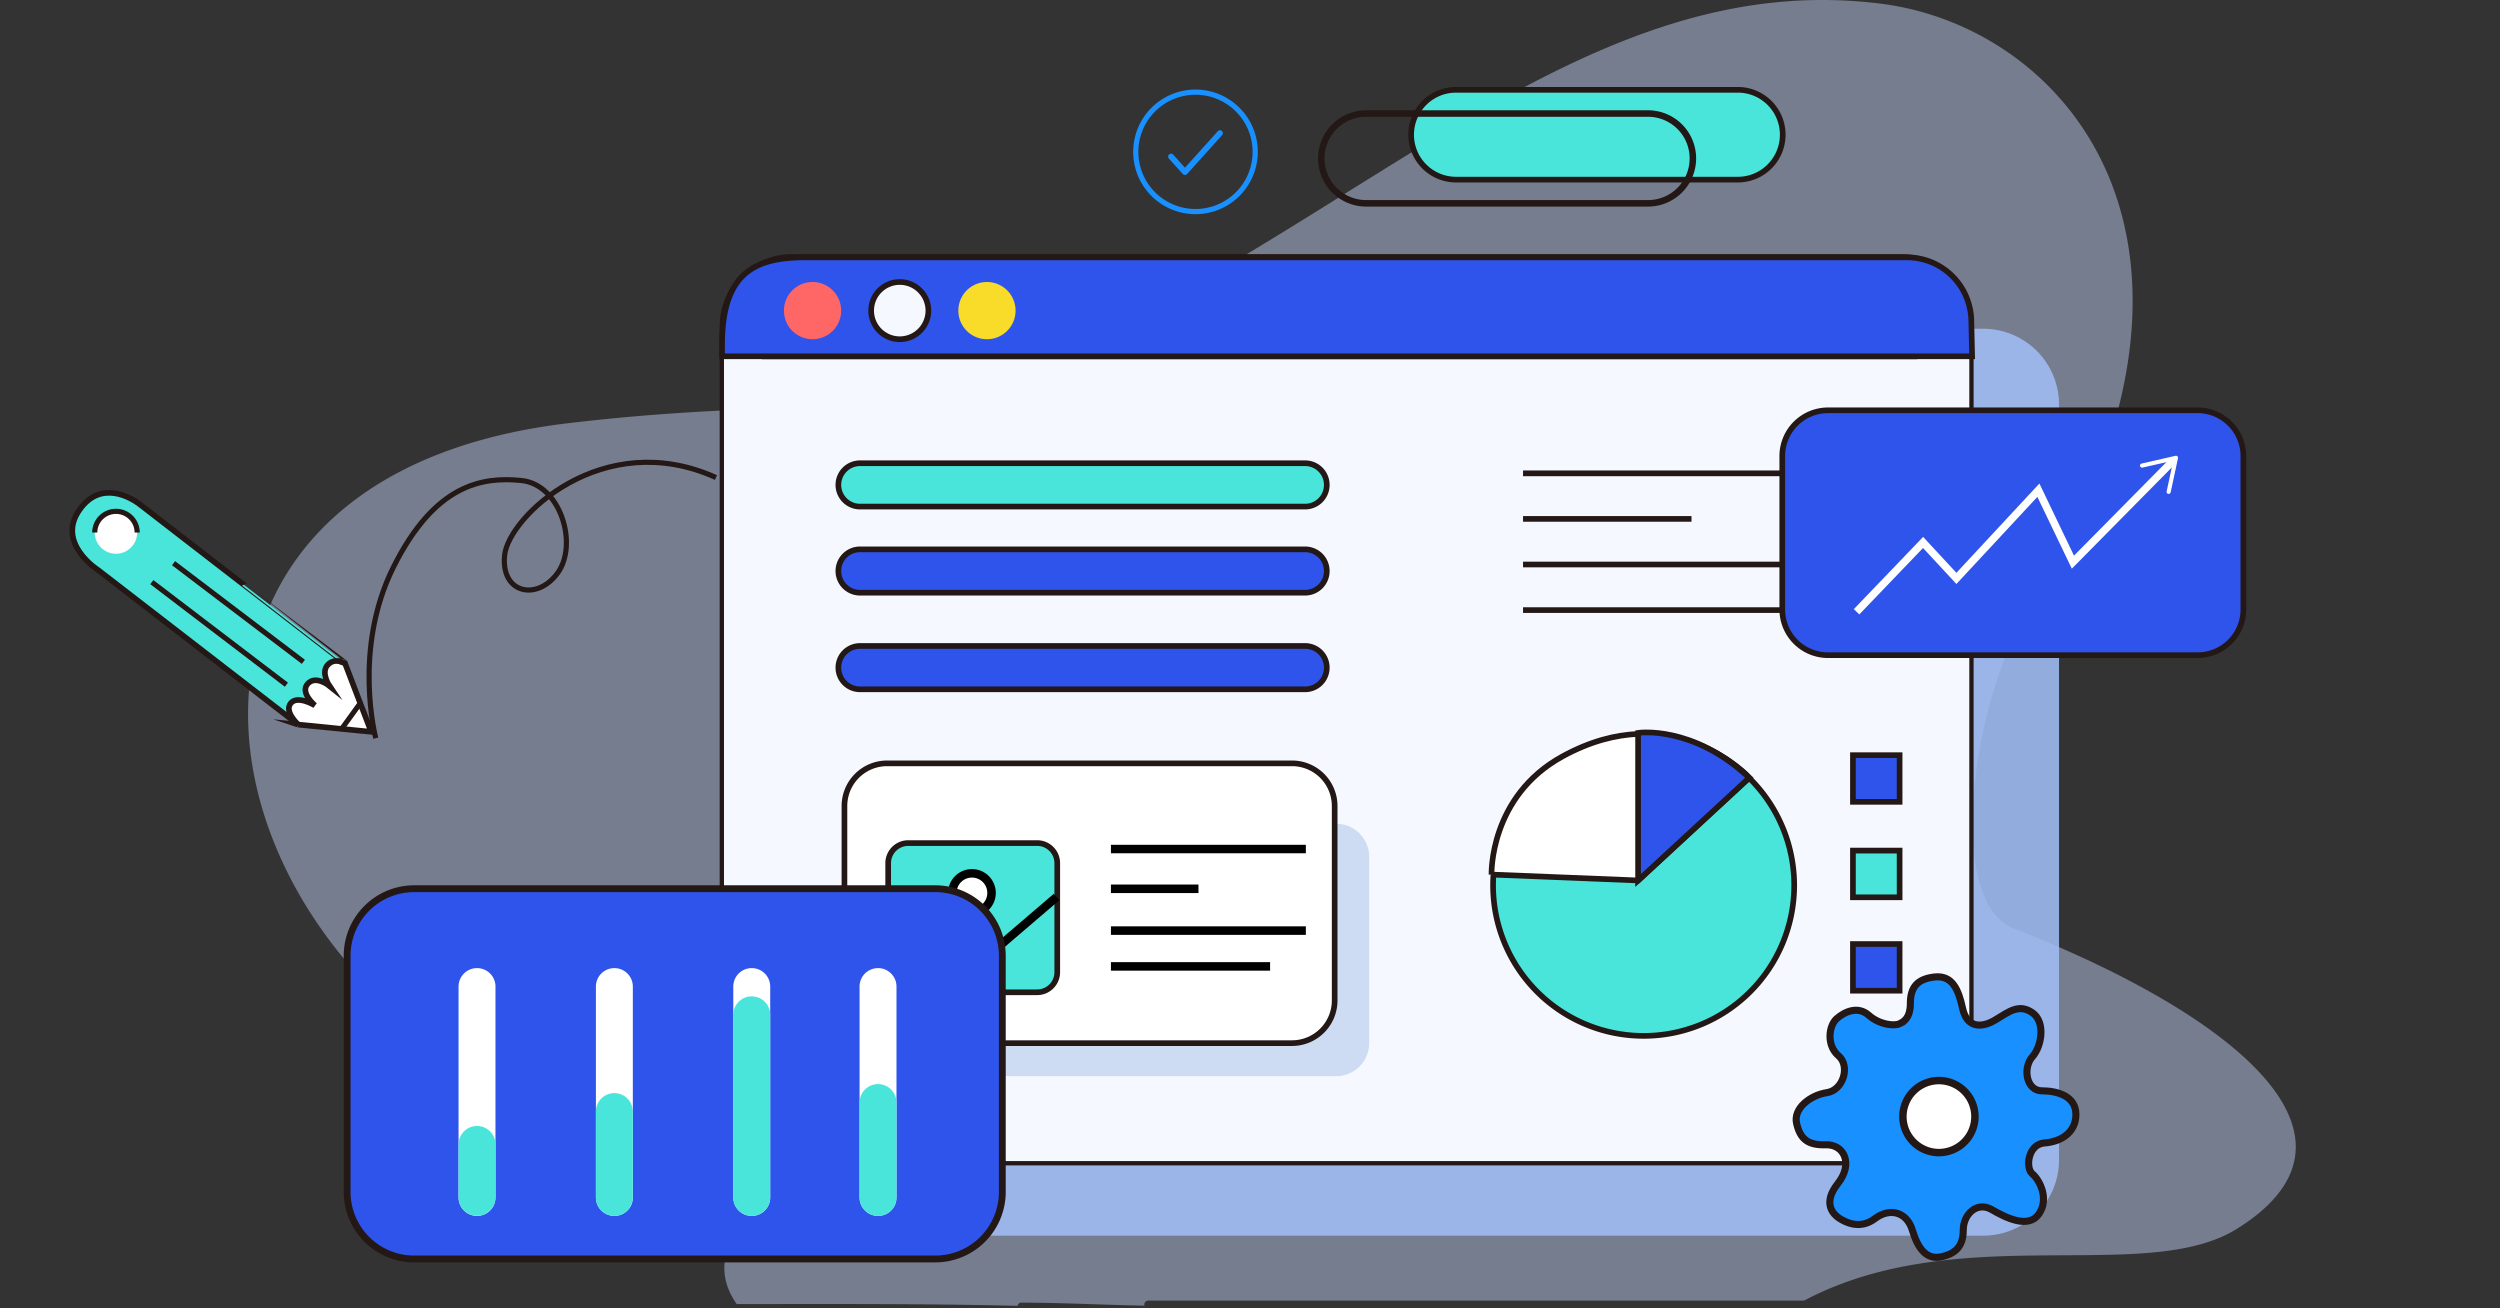 <svg xmlns="http://www.w3.org/2000/svg" xmlns:xlink="http://www.w3.org/1999/xlink" width="642" height="336" viewBox="0 0 642 336">
  <rect x="0" y="0" width="642" height="336" fill="#333333" stroke="none"/>
  <defs>
    <clipPath id="clip-path">
      <rect id="背景" width="642" height="336" rx="2" fill="#fff"/>
    </clipPath>
  </defs>
  <g id="主页背景" clip-path="url(#clip-path)">
    <g id="数据时代" transform="translate(11.972 0)">
      <path id="路径_2" data-name="路径 2" d="M648.451,455.45c-18-7.033-10.765-59.018,4.485-83.427C709.649,280.962,663,224.008,614.13,217.935c-75.416-9.383-130.8,54.918-218.5,93.985-30.715,13.7-57.573,6.531-118.574,13.788-119.309,14.218-97.52,138.2-5.024,175.313,71.352,28.634,35.488,32.2,48.441,50.872,24.05,0,48.109-.126,72.151.458a.892.892,0,0,1,.951-.816c10.549,0,21.081.583,31.621.771a1,1,0,0,1,.942-1.292H594.574c39.668-20.982,87.912-3.83,111.236-18.488,37.919-23.727-1.337-55.133-57.358-77.076Z" transform="translate(-143.262 -217.011)" fill="#c2d3f9" opacity="0.46"/>
      <path id="路径_3" data-name="路径 3" d="M756,372.672H466.627a19.457,19.457,0,0,0-19.457,19.457V586.11a19.456,19.456,0,0,0,19.457,19.457H756a19.457,19.457,0,0,0,19.457-19.457V392.129A19.458,19.458,0,0,0,756,372.672Z" transform="translate(-258.671 -288.25)" fill="#a1bef7" opacity="0.87" style="mix-blend-mode: multiply;isolation: isolate"/>
      <path id="路径_4" data-name="路径 4" d="M722.29,338.384H437.248a17.932,17.932,0,0,0-17.932,17.932V553.347a17.932,17.932,0,0,0,17.932,17.932H722.29a17.932,17.932,0,0,0,17.932-17.932V356.316A17.932,17.932,0,0,0,722.29,338.384Z" transform="translate(-245.923 -272.558)" fill="#f5f8fe" stroke="#231815" stroke-miterlimit="10" stroke-width="1.108"/>
      <path id="路径_5" data-name="路径 5" d="M606.393,607.083H491.829a8.468,8.468,0,0,0-8.468,8.468v47.867a8.468,8.468,0,0,0,8.468,8.468H606.393a8.468,8.468,0,0,0,8.468-8.468V615.551a8.468,8.468,0,0,0-8.468-8.468Z" transform="translate(-275.233 -395.529)" fill="#8cace2" opacity="0.38" style="mix-blend-mode: multiply;isolation: isolate"/>
      <path id="路径_6" data-name="路径 6" d="M592.3,578.451H488.335a10.962,10.962,0,0,0-10.962,10.962v49.93a10.962,10.962,0,0,0,10.962,10.962H592.3a10.962,10.962,0,0,0,10.962-10.962v-49.93A10.962,10.962,0,0,0,592.3,578.451Z" transform="translate(-272.493 -382.426)" fill="#fff" stroke="#231815" stroke-miterlimit="10" stroke-width="1.456"/>
      <path id="路径_7" data-name="路径 7" d="M438.338,385.9H734.987" transform="translate(-254.628 -294.306)" fill="none" stroke="#231815" stroke-miterlimit="10" stroke-width="1.307"/>
      <path id="路径_8" data-name="路径 8" d="M594.36,436.353h-114.3a5.562,5.562,0,0,0-5.562,5.562v.009a5.562,5.562,0,0,0,5.562,5.562h114.3a5.562,5.562,0,0,0,5.562-5.562v-.009A5.562,5.562,0,0,0,594.36,436.353Z" transform="translate(-271.176 -317.394)" fill="#49e5db" stroke="#231815" stroke-miterlimit="10" stroke-width="1.456"/>
      <path id="路径_9" data-name="路径 9" d="M594.36,477.125h-114.3a5.562,5.562,0,0,0-5.562,5.562v.009a5.562,5.562,0,0,0,5.562,5.562h114.3a5.562,5.562,0,0,0,5.562-5.562v-.009A5.562,5.562,0,0,0,594.36,477.125Zm0,24.813h-114.3a5.562,5.562,0,0,0-5.562,5.562v.009a5.562,5.562,0,0,0,5.562,5.562h114.3a5.562,5.562,0,0,0,5.562-5.562V507.5A5.562,5.562,0,0,0,594.36,501.938Z" transform="translate(-271.176 -336.053)" fill="#2f54eb" stroke="#231815" stroke-miterlimit="10" stroke-width="1.456"/>
      <path id="路径_10" data-name="路径 10" d="M536.341,616.2h-33.1a5.158,5.158,0,0,0-5.158,5.158v28a5.158,5.158,0,0,0,5.158,5.158h33.1a5.158,5.158,0,0,0,5.158-5.158v-28A5.158,5.158,0,0,0,536.341,616.2Z" transform="translate(-281.97 -399.7)" fill="#49e5db" stroke="#231815" stroke-miterlimit="10" stroke-width="1.456"/>
      <path id="路径_11" data-name="路径 11" d="M558.852,619.025h50.056m-50.056,10.218h22.48m-22.48,10.729h50.056m-50.056,9.195h40.87m-93.851,6.217,8.289-12.039,10.944,4.943,19.78-16.945" transform="translate(-285.536 -400.995)" fill="none" stroke="#000" stroke-miterlimit="10" stroke-width="2.183"/>
      <path id="路径_12" data-name="路径 12" d="M533.5,640.6a5.033,5.033,0,1,0-5.033-5.032A5.032,5.032,0,0,0,533.5,640.6Z" transform="translate(-295.876 -406.263)" fill="#fff" stroke="#000" stroke-miterlimit="10" stroke-width="2.183"/>
      <path id="路径_13" data-name="路径 13" d="M740.438,364.277H419.415v-2.871c0-18.668,8.432-22.543,21.529-22.543H723.681a16.544,16.544,0,0,1,16.542,16.15Z" transform="translate(-245.968 -272.777)" fill="#2f54eb" stroke="#231815" stroke-miterlimit="10" stroke-width="1.456"/>
      <path id="路径_14" data-name="路径 14" d="M456.072,365.235a7.347,7.347,0,1,0-7.347-7.347A7.347,7.347,0,0,0,456.072,365.235Z" transform="translate(-259.382 -278.122)" fill="#f66"/>
      <path id="路径_15" data-name="路径 15" d="M497.373,365.235a7.347,7.347,0,1,0-7.347-7.347A7.347,7.347,0,0,0,497.373,365.235Z" transform="translate(-278.284 -278.122)" fill="#f5f8fe" stroke="#231815" stroke-miterlimit="10" stroke-width="1.456"/>
      <path id="路径_16" data-name="路径 16" d="M538.658,365.235a7.347,7.347,0,1,0-7.347-7.347A7.347,7.347,0,0,0,538.658,365.235Z" transform="translate(-297.178 -278.122)" fill="#f8dc29"/>
      <path id="路径_17" data-name="路径 17" d="M823.159,642.248A38.663,38.663,0,1,0,784.5,603.585,38.663,38.663,0,0,0,823.159,642.248Z" transform="translate(-413.049 -376.234)" fill="#49e5db" stroke="#231815" stroke-miterlimit="10" stroke-width="1.456"/>
      <path id="路径_18" data-name="路径 18" d="M783.766,600.618l37.677,1.516,28.536-26.409s-19.394-21.135-47.966-5.463c-18.856,10.316-18.246,30.357-18.246,30.357Z" transform="translate(-412.714 -376.03)" fill="#fff" stroke="#231815" stroke-miterlimit="10" stroke-width="1.456"/>
      <path id="路径_19" data-name="路径 19" d="M853.171,601.828v-37.9s13.967-2.126,28.536,11.536Zm67.154-32.178H908.34v11.985h11.985Zm0,48.5H908.34V630.13h11.985Z" transform="translate(-444.479 -375.724)" fill="#2f54eb" stroke="#231815" stroke-miterlimit="10" stroke-width="1.456"/>
      <path id="路径_20" data-name="路径 20" d="M966.879,619.769H954.895v11.985h11.985Z" transform="translate(-491.033 -401.335)" fill="#49e5db" stroke="#231815" stroke-miterlimit="10" stroke-width="1.456"/>
      <path id="路径_21" data-name="路径 21" d="M798.687,441.133h89.545M798.687,452.84h43.265m-43.265,11.707h89.545m-89.545,11.707h67.881" transform="translate(-419.544 -319.581)" fill="none" stroke="#231815" stroke-miterlimit="10" stroke-width="1.456"/>
      <path id="路径_22" data-name="路径 22" d="M1028.094,411.294H933.185a11.751,11.751,0,0,0-11.751,11.751v39.381a11.752,11.752,0,0,0,11.752,11.752h94.909a11.751,11.751,0,0,0,11.751-11.752V423.045A11.751,11.751,0,0,0,1028.094,411.294Z" transform="translate(-475.719 -305.926)" fill="#2f54eb" stroke="#231815" stroke-miterlimit="10" stroke-width="1.456"/>
      <path id="路径_23" data-name="路径 23" d="M392.924,637.815h-133.8A17.224,17.224,0,0,0,241.9,655.039V715.68A17.224,17.224,0,0,0,259.127,732.9h133.8a17.224,17.224,0,0,0,17.224-17.224V655.039A17.224,17.224,0,0,0,392.924,637.815Z" transform="translate(-164.729 -409.594)" fill="#2f54eb" stroke="#231815" stroke-miterlimit="10" stroke-width="1.753"/>
      <path id="路径_24" data-name="路径 24" d="M956.615,473.777l17.08-17.8,8.558,9.231,21.054-22.651,8.863,18.479,25.943-26.257" transform="translate(-491.82 -316.675)" fill="none" stroke="#fff" stroke-miterlimit="10" stroke-width="1.952"/>
      <path id="路径_25" data-name="路径 25" d="M1098.045,442.6a.529.529,0,0,1-.4-.628l1.7-7.921-7.894,1.794a.529.529,0,1,1-.233-1.032l8.711-1.992a.533.533,0,0,1,.484.144.5.5,0,0,1,.144.484l-1.875,8.737a.687.687,0,0,1-.144.26.556.556,0,0,1-.493.153Z" transform="translate(-553.224 -315.772)" fill="#fff"/>
      <path id="路径_26" data-name="路径 26" d="M954.581,691.569c-1.31.664-5.131.314-7.939-2.171s-6.217-.9-8.244.9-2.646,6.845.466,9.491,1.247,8.872-2.96,9.491-8.711,4.046-7.778,7.939,2.8,5.6,7.473,5.445,7.176,4.817,3.113,9.957-1.094,7.93.305,8.872,5.293,3.1,9.186.153,8.244-1.713,9.643,2.951,3.588,7.625,7.32,6.854,5.75-2.691,5.75-6.854,3.588-7.464,7.32-5.284,9.491,4.979,12.137,1.085.152-8.71-1.713-10.271-1.094-7.625,3.113-7.93,8.074-2.646,8.074-7.32-4.674-6.064-8.719-6.064-4.979-5.912-2.485-8.71,3.418-9.033,0-11.366-5.912-.3-9.491,1.866-7.32,2.027-8.405-2.951-2.691-8.558-7.177-8.074-6.226,2.691-6.226,6.692-1.83,4.835-2.763,5.3Z" transform="translate(-478.726 -428.686)" fill="#1890ff" stroke="#231815" stroke-miterlimit="10" stroke-width="1.819"/>
      <path id="路径_27" data-name="路径 27" d="M987.8,747.152a9.249,9.249,0,1,0-9.249-9.249A9.249,9.249,0,0,0,987.8,747.152Z" transform="translate(-501.858 -451.167)" fill="#fff" stroke="#231815" stroke-miterlimit="10" stroke-width="1.919"/>
      <path id="路径_29" data-name="路径 29" d="M829.6,259.536H757.235a11.527,11.527,0,0,0-11.527,11.527v.009A11.527,11.527,0,0,0,757.235,282.6H829.6a11.527,11.527,0,0,0,11.527-11.527v-.009A11.527,11.527,0,0,0,829.6,259.536Z" transform="translate(-395.298 -236.473)" fill="#49e5db" stroke="#231815" stroke-miterlimit="10" stroke-width="1.456"/>
      <path id="路径_30" data-name="路径 30" d="M787.059,270.767H714.693a11.527,11.527,0,0,0-11.527,11.527v.009a11.527,11.527,0,0,0,11.527,11.527h72.366A11.527,11.527,0,0,0,798.587,282.3v-.009A11.527,11.527,0,0,0,787.059,270.767Z" transform="translate(-375.828 -241.613)" fill="none" stroke="#231815" stroke-miterlimit="10" stroke-width="1.671"/>
      <path id="路径_31" data-name="路径 31" d="M299.4,675.411h-.009a4.736,4.736,0,0,0-4.736,4.736v54.165a4.736,4.736,0,0,0,4.736,4.736h.009a4.736,4.736,0,0,0,4.736-4.736V680.148A4.736,4.736,0,0,0,299.4,675.411Zm35.272,0h-.009a4.736,4.736,0,0,0-4.737,4.736v54.165a4.736,4.736,0,0,0,4.737,4.736h.009a4.736,4.736,0,0,0,4.737-4.736V680.148a4.736,4.736,0,0,0-4.736-4.736Z" transform="translate(-188.869 -426.8)" fill="#fff"/>
      <path id="路径_32" data-name="路径 32" d="M334.676,734.609h-.009a4.737,4.737,0,0,0-4.736,4.737V761.4a4.736,4.736,0,0,0,4.736,4.737h.009a4.736,4.736,0,0,0,4.737-4.736V739.346a4.736,4.736,0,0,0-4.737-4.736Zm-35.272,31.5a4.737,4.737,0,0,1-4.736-4.745V747.841a4.737,4.737,0,1,1,9.473.027V761.4A4.737,4.737,0,0,1,299.4,766.114Z" transform="translate(-188.877 -453.892)" fill="#49e5db"/>
      <path id="路径_33" data-name="路径 33" d="M489.28,675.411h-.009a4.736,4.736,0,0,0-4.736,4.736v54.165a4.736,4.736,0,0,0,4.736,4.736h.009a4.736,4.736,0,0,0,4.737-4.736V680.148A4.736,4.736,0,0,0,489.28,675.411Z" transform="translate(-275.771 -426.8)" fill="#fff"/>
      <path id="路径_34" data-name="路径 34" d="M489.28,764.186a4.747,4.747,0,0,1-4.745-4.736V735.076a4.741,4.741,0,1,1,9.482,0v24.373A4.74,4.74,0,0,1,489.28,764.186Z" transform="translate(-275.771 -451.937)" fill="#49e5db"/>
      <path id="路径_35" data-name="路径 35" d="M429.487,675.411h-.009a4.736,4.736,0,0,0-4.736,4.736v54.165a4.736,4.736,0,0,0,4.736,4.736h.009a4.736,4.736,0,0,0,4.736-4.736V680.148A4.736,4.736,0,0,0,429.487,675.411Z" transform="translate(-248.406 -426.8)" fill="#fff"/>
      <path id="路径_36" data-name="路径 36" d="M429.478,745.175a4.746,4.746,0,0,1-4.736-4.736v-46.9a4.741,4.741,0,1,1,9.482-.009v46.907A4.749,4.749,0,0,1,429.478,745.175Z" transform="translate(-248.406 -432.927)" fill="#49e5db"/>
      <path id="路径_37" data-name="路径 37" d="M254.014,506.752s-6.055-22.723,4.548-43.956,22.723-23.225,32.823-22.22,14.649,16.416,9.347,23.736-14.649,5.3-13.635-4.548,25.243-33.075,54.281-19.942" transform="translate(-169.484 -317.186)" fill="none" stroke="#231815" stroke-miterlimit="10" stroke-width="1.323"/>
      <path id="路径_38" data-name="路径 38" d="M215.677,545.354l18.767,1.857-6.728-17.591-4.692-1.749L212.1,539.533s1.346,4.772,3.579,5.822Z" transform="translate(-151.089 -359.277)" fill="#fff" stroke="#231815" stroke-miterlimit="10" stroke-width="1.456"/>
      <path id="路径_39" data-name="路径 39" d="M118.427,470.221l51.366,39.659s-3.687-3.283-1.947-5.472,6.226.547,6.226.547-3.929-3.274-1.857-5.562,5.571.538,5.571.538-2.288-3.382-.44-5.382,4.485-.44,4.485-.44S130.8,454.594,128.94,453.195s-9.724-6.333-15.25,1.417C107.42,463.287,118.427,470.221,118.427,470.221Z" transform="translate(-105.168 -323.803)" fill="#49e5db" stroke="#231815" stroke-miterlimit="10" stroke-width="1.456"/>
      <path id="路径_40" data-name="路径 40" d="M154.989,483.675l33.344,25.333M149.41,488.537l34.564,26.347" transform="translate(-122.399 -339.051)" fill="none" stroke="#231815" stroke-miterlimit="10" stroke-width="1.323"/>
      <path id="路径_41" data-name="路径 41" d="M127.844,470.019a5.445,5.445,0,1,0-5.445-5.445A5.445,5.445,0,0,0,127.844,470.019Z" transform="translate(-110.038 -327.817)" fill="#fff"/>
      <path id="路径_42" data-name="路径 42" d="M122.4,464.574a5.445,5.445,0,0,1,10.89,0m52.505,50.415,4.611-6.36" transform="translate(-110.038 -327.817)" fill="none" stroke="#231815" stroke-miterlimit="10" stroke-width="1.323"/>
    </g>
  </g>
  <path id="Icon_Steps-Finished" data-name="Icon/Steps-Finished" d="M4.686,27.314A16,16,0,0,1,27.314,4.686,16,16,0,0,1,4.686,27.314ZM5.629,5.629A14.667,14.667,0,1,0,30.668,16,14.668,14.668,0,0,0,5.629,5.629Zm7.1,16.046L9.2,17.751a.75.75,0,1,1,1.114-1L13.3,20.063l8.4-9.333a.75.75,0,1,1,1.115,1l-8.945,9.934a.746.746,0,0,1-.382.227.738.738,0,0,1-.2.028A.747.747,0,0,1,12.73,21.675Z" transform="translate(291 23)" fill="#1890ff"/>
</svg>